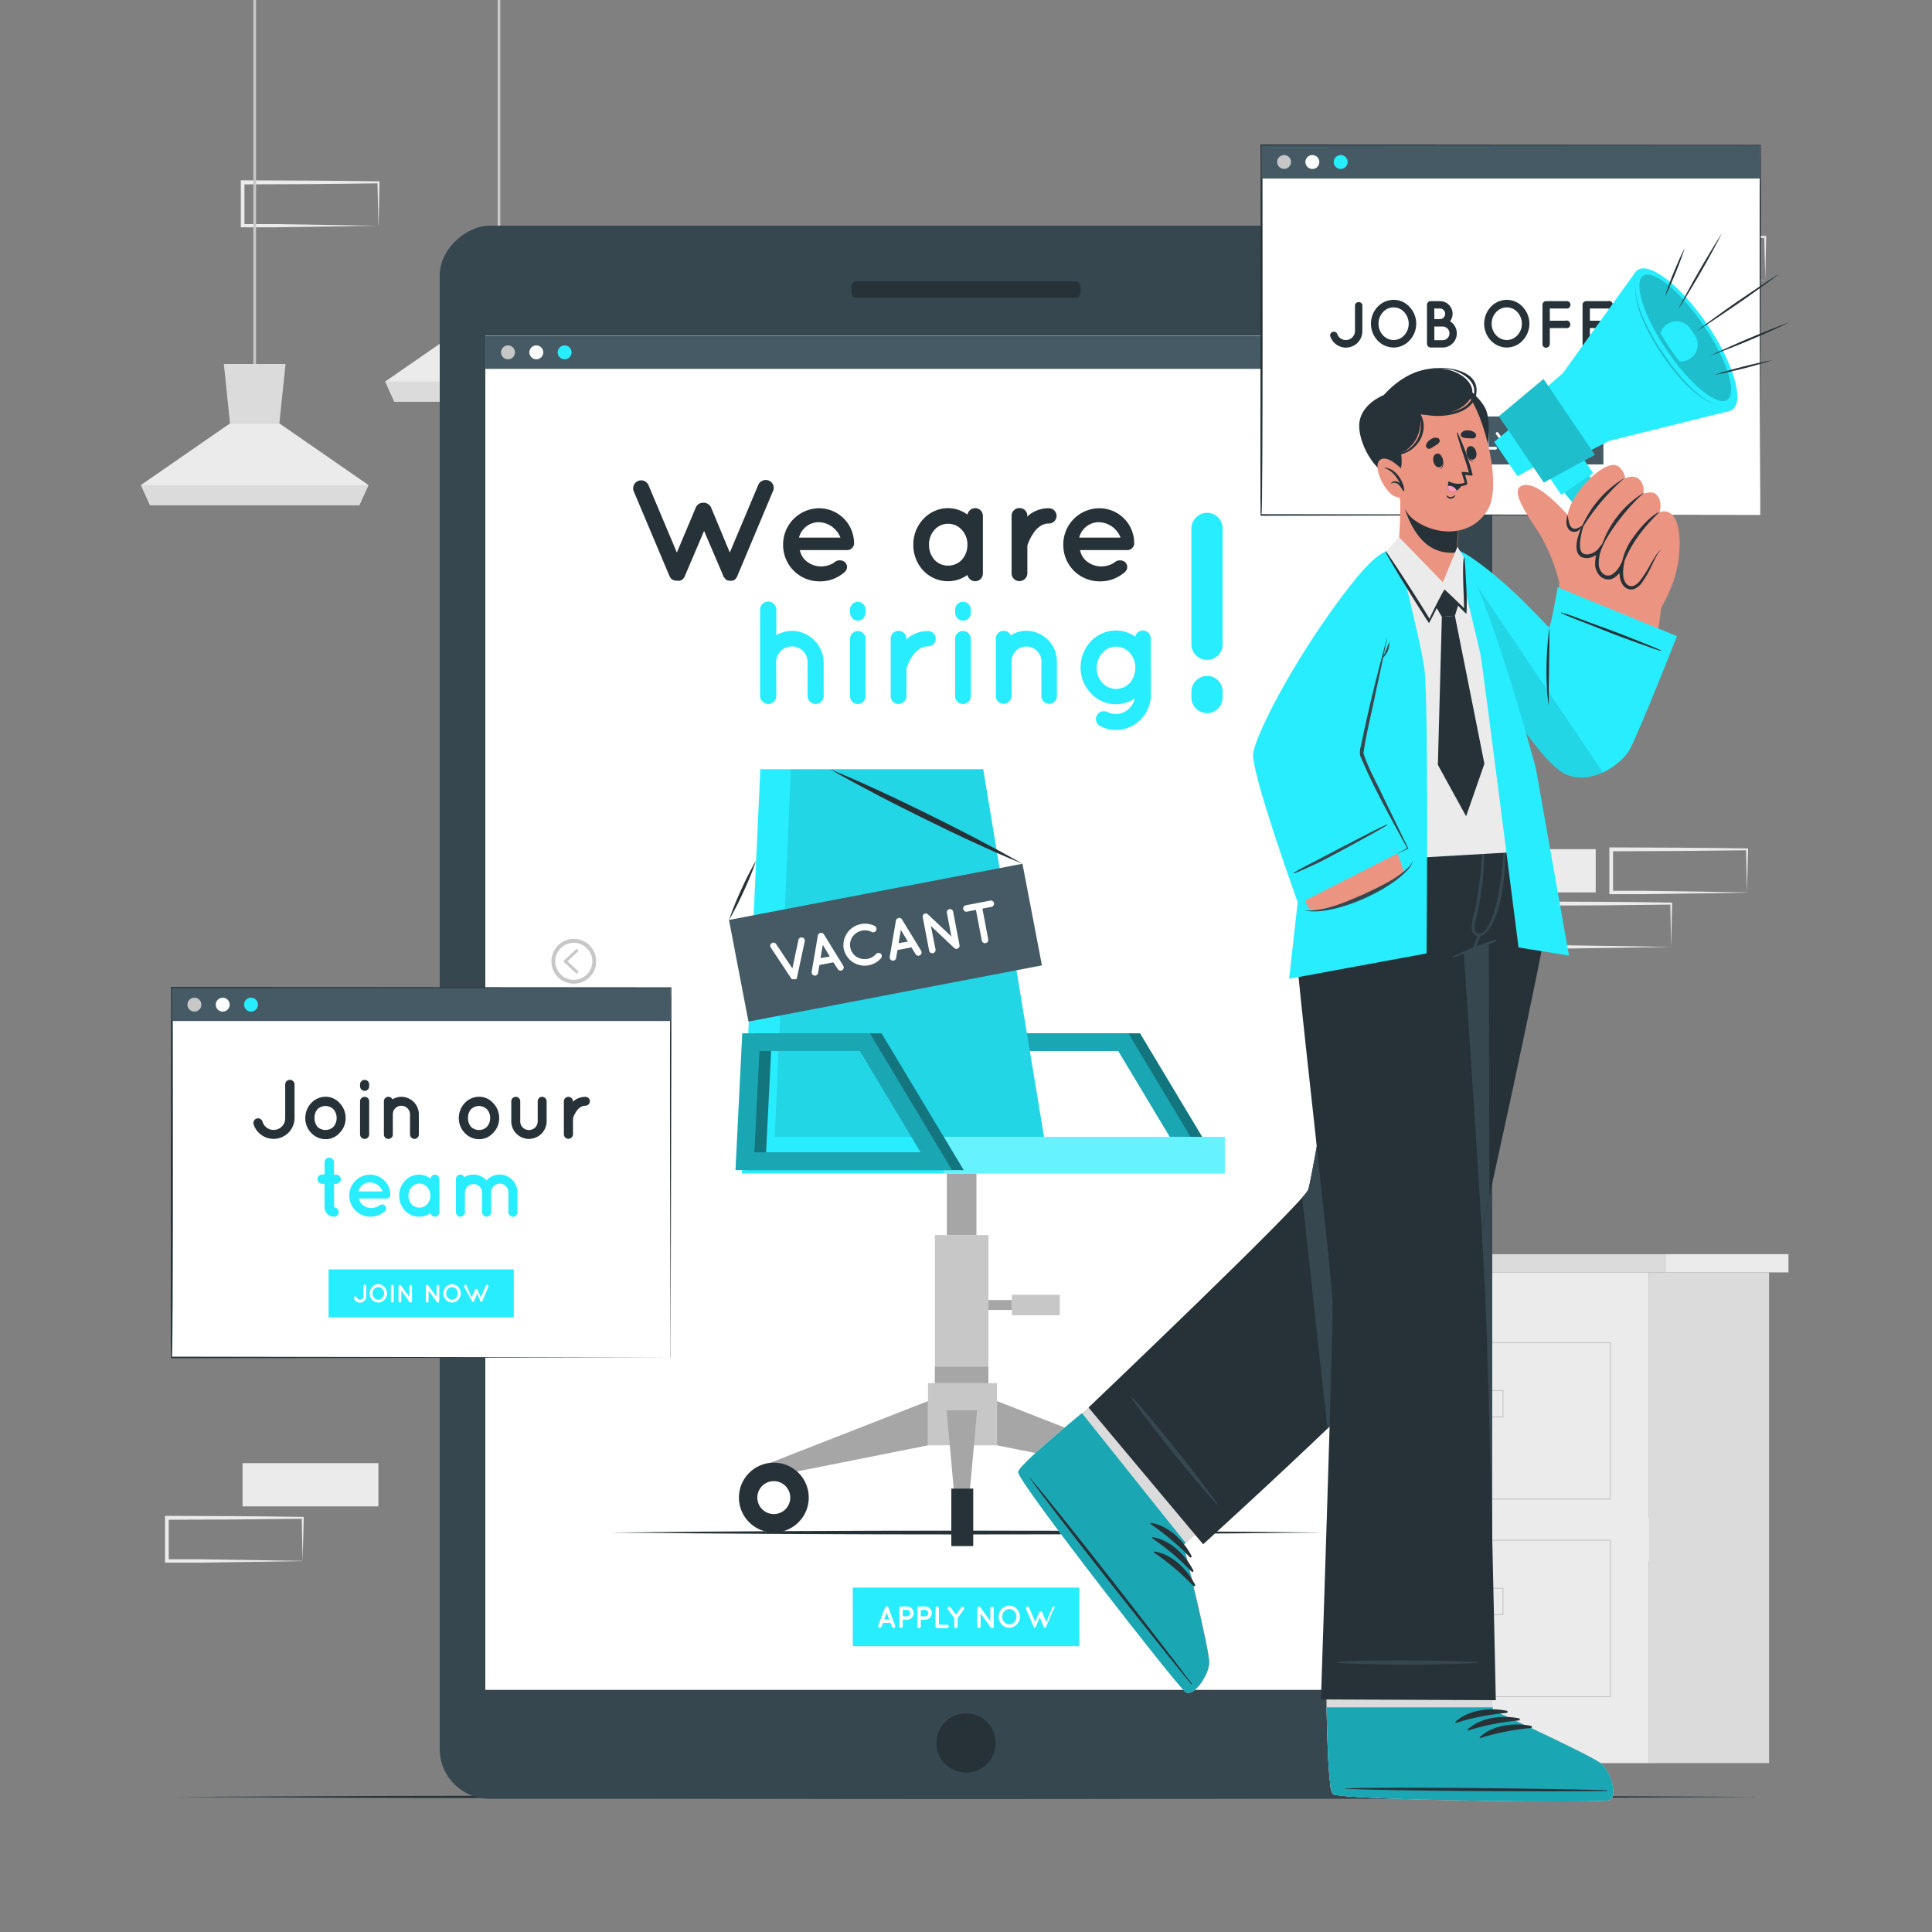 <svg xmlns="http://www.w3.org/2000/svg" viewBox="0 0 500 500"><rect x="0" y="0" width="500" height="500" fill="#808080" stroke="none"/><g id="freepik--background-complete--inject-5"><rect x="62.77" y="378.66" width="35.16" height="11.19" style="fill:#ebebeb"></rect><rect x="176.31" y="105.24" width="35.16" height="11.19" style="fill:#ebebeb"></rect><path d="M78.32,404c-5.86.1-20.63.35-26.29.41l-8.87,0h-.45V404l0-11.19v-.5h.5l17.58.07c4.37,0,13.2.13,17.58.19h.24v.24L78.32,404Zm0,0-.24-11.19.24.24c-4.39.06-13.2.15-17.58.19l-17.58.07.5-.5,0,11.19-.46-.46,8.71,0c5.57.07,20.68.32,26.45.42Z" style="fill:#ebebeb"></path><path d="M452.11,231c-5.85.1-20.62.35-26.29.41l-8.86,0h-.46V231l0-11.19v-.5H417l17.57.07c4.38,0,13.21.13,17.58.19h.25v.24L452.11,231Zm0,0-.23-11.19.23.24c-4.38.06-13.19.15-17.58.19l-17.57.07.5-.5,0,11.19-.45-.46,8.71,0c5.57.06,20.68.31,26.44.41Z" style="fill:#ebebeb"></path><path d="M432.5,245.06c-5.86.1-20.63.35-26.29.41l-8.87,0h-.45v-.46l-.05-11.19v-.5h.5l17.58.07c4.38,0,13.2.13,17.58.19h.24v.24l-.24,11.19Zm0,0-.24-11.19.24.24c-4.38.06-13.19.15-17.58.19l-17.58.07.5-.5,0,11.19-.46-.46,8.71.05c5.58.06,20.69.31,26.45.41Z" style="fill:#ebebeb"></path><rect x="377.81" y="219.76" width="35.16" height="11.19" style="fill:#ebebeb"></rect><rect x="421.68" y="392.77" width="35.16" height="11.19" style="fill:#ebebeb"></rect><rect x="402.07" y="47.22" width="35.16" height="11.19" style="fill:#ebebeb"></rect><path d="M456.84,72.52c-5.86.1-20.63.35-26.29.41l-8.87,0h-.45v-.45l-.05-11.19v-.5h.5l17.58.07c4.38,0,13.2.13,17.58.19h.24v.24l-.24,11.19Zm0,0-.24-11.19.24.23c-4.39.07-13.19.16-17.58.2l-17.58.07.5-.5,0,11.19-.46-.46,8.71,0c5.58.07,20.69.32,26.45.42Z" style="fill:#ebebeb"></path><path d="M97.93,58.41c-5.86.1-20.63.35-26.29.41l-8.87,0h-.45v-.46l0-11.19v-.5h.5l17.58.07c4.38,0,13.2.13,17.58.19h.24v.24l-.24,11.19Zm0,0-.24-11.19.24.23c-4.39.07-13.2.16-17.58.2l-17.58.07.5-.5,0,11.19L62.77,58l8.71,0c5.57.07,20.68.32,26.45.42Z" style="fill:#ebebeb"></path><path d="M300.67,429.7c-5.86.1-20.63.35-26.29.41l-8.87,0h-.45v-.46l0-11.19V418h.5l17.58.07c4.38,0,13.2.13,17.58.19h.24v.24l-.23,11.19Zm0,0-.24-11.19.24.24c-4.39.06-13.2.15-17.58.19l-17.58.07.5-.5,0,11.19-.46-.46,8.71,0c5.57.07,20.68.32,26.45.42Z" style="fill:#ebebeb"></path><rect x="334.97" y="329.29" width="91.77" height="127" style="fill:#ebebeb"></rect><rect x="330.53" y="324.58" width="100.66" height="4.71" style="fill:#dbdbdb"></rect><rect x="431.19" y="324.58" width="31.66" height="4.71" style="fill:#ebebeb"></rect><rect x="426.74" y="329.29" width="31.09" height="127" style="fill:#dbdbdb"></rect><path d="M416.87,388.08h-72V347.36h72Zm-71.78-.25h71.53V347.61H345.09Z" style="fill:#c7c7c7"></path><rect x="370.81" y="359.26" width="14.02" height="8.06" style="fill:#c7c7c7"></rect><path d="M389.09,366.84H374.83v-7.09h14.26Zm-14-.25h13.76V360H375.08Z" style="fill:#c7c7c7"></path><path d="M416.87,439.21h-72V398.49h72ZM345.09,439h71.53V398.74H345.09Z" style="fill:#c7c7c7"></path><rect x="370.81" y="410.39" width="14.02" height="8.06" style="fill:#c7c7c7"></rect><path d="M389.09,418H374.83v-7.09h14.26Zm-14-.25h13.76v-6.59H375.08Z" style="fill:#c7c7c7"></path><rect x="65.56" y="-0.6" width="0.71" height="97.75" style="fill:#c7c7c7"></rect><polygon points="95.36 125.53 92.99 130.74 38.83 130.74 36.47 125.53 59.53 109.57 72.3 109.57 95.36 125.53" style="fill:#ebebeb"></polygon><polygon points="73.9 94.2 72.3 109.57 59.53 109.57 57.93 94.2 73.9 94.2" style="fill:#dbdbdb"></polygon><polygon points="95.36 125.53 92.99 130.74 38.83 130.74 36.47 125.53 95.36 125.53" style="fill:#dbdbdb"></polygon><rect x="128.78" y="-0.6" width="0.71" height="70.96" style="fill:#c7c7c7"></rect><polygon points="158.58 98.74 156.21 103.94 102.06 103.94 99.69 98.74 122.75 82.78 135.53 82.78 158.58 98.74" style="fill:#ebebeb"></polygon><polygon points="137.13 67.4 135.53 82.78 122.75 82.78 121.15 67.4 137.13 67.4" style="fill:#dbdbdb"></polygon><polygon points="158.58 98.74 156.21 103.94 102.05 103.94 99.69 98.74 158.58 98.74" style="fill:#dbdbdb"></polygon></g><g id="freepik--Floor--inject-5"><polygon points="44.45 465.04 95.84 464.8 147.23 464.71 250 464.54 352.77 464.71 404.16 464.8 455.55 465.04 404.16 465.29 352.77 465.37 250 465.54 147.23 465.37 95.84 465.28 44.45 465.04" style="fill:#263238"></polygon></g><g id="freepik--Device--inject-5"><rect x="46.43" y="125.78" width="407.13" height="272.39" rx="12.89" transform="translate(511.97 11.97) rotate(90)" style="fill:#37474f"></rect><rect x="125.61" y="86.9" width="249.09" height="350.39" style="fill:#fff"></rect><rect x="247.88" y="45.31" width="4.23" height="59.28" rx="1.25" transform="translate(324.94 -175.05) rotate(90)" style="fill:#263238"></rect><circle cx="250" cy="451.06" r="7.67" transform="translate(-248.02 584.97) rotate(-76.05)" style="fill:#263238"></circle><rect x="125.61" y="86.9" width="249.09" height="350.39" style="fill:#fff"></rect><rect x="125.61" y="86.9" width="249.09" height="8.56" style="fill:#455a64"></rect><path d="M133.27,91.18a1.8,1.8,0,1,1-1.79-1.79A1.8,1.8,0,0,1,133.27,91.18Z" style="fill:#c7c7c7"></path><path d="M140.6,91.18a1.8,1.8,0,1,1-1.8-1.79A1.81,1.81,0,0,1,140.6,91.18Z" style="fill:#fff"></path><path d="M147.93,91.18a1.8,1.8,0,1,1-1.8-1.79A1.81,1.81,0,0,1,147.93,91.18Z" style="fill:#27EDFF"></path><polygon points="149.23 252.03 145.76 248.78 149.23 245.54 149.74 246.09 146.86 248.78 149.74 251.48 149.23 252.03" style="fill:#c7c7c7"></polygon><path d="M148.51,254.57a5.79,5.79,0,1,1,5.78-5.79A5.79,5.79,0,0,1,148.51,254.57Zm0-10.57a4.79,4.79,0,1,0,4.78,4.78A4.79,4.79,0,0,0,148.51,244Z" style="fill:#c7c7c7"></path><polygon points="350.77 252.03 350.26 251.48 353.14 248.78 350.26 246.09 350.77 245.54 354.24 248.78 350.77 252.03" style="fill:#c7c7c7"></polygon><path d="M351.49,254.57a5.79,5.79,0,1,1,5.78-5.79A5.79,5.79,0,0,1,351.49,254.57Zm0-10.57a4.79,4.79,0,1,0,4.78,4.78A4.79,4.79,0,0,0,351.49,244Z" style="fill:#c7c7c7"></path><path d="M316.29,302.82h-56l1.75-35.39h33Zm-51.15-4.59h43.05L292.46,272h-26Z" style="fill:#27EDFF"></path><path d="M316.29,302.82h-56l1.75-35.39h33Zm-51.15-4.59h43.05L292.46,272h-26Z" style="opacity:0.5"></path><path d="M313.24,302.82h-56L259,267.43h33Zm-51.16-4.59h43.06L289.4,272h-26Z" style="fill:#27EDFF"></path><path d="M313.24,302.82h-56L259,267.43h33Zm-51.16-4.59h43.06L289.4,272h-26Z" style="opacity:0.3"></path><rect x="245.05" y="303.71" width="7.66" height="15.93" transform="translate(497.75 623.34) rotate(180)" style="fill:#a6a6a6"></rect><rect x="241.95" y="319.63" width="13.85" height="38.31" transform="translate(497.75 677.58) rotate(180)" style="fill:#c7c7c7"></rect><rect x="255.8" y="336.45" width="6.09" height="2.57" transform="translate(517.69 675.47) rotate(180)" style="fill:#a6a6a6"></rect><rect x="261.89" y="335.09" width="12.38" height="5.28" transform="translate(536.16 675.47) rotate(180)" style="fill:#c7c7c7"></rect><rect x="240.17" y="357.94" width="17.85" height="16.1" transform="translate(498.18 731.99) rotate(180)" style="fill:#c7c7c7"></rect><polygon points="247.07 388.06 250.79 388.06 252.87 364.99 244.98 364.99 247.07 388.06" style="fill:#a6a6a6"></polygon><polygon points="297.73 381.97 301.04 379.43 258.02 362.6 258.02 374.05 297.73 381.97" style="fill:#a6a6a6"></polygon><polygon points="200.46 381.97 197.15 379.43 240.16 362.6 240.16 374.05 200.46 381.97" style="fill:#a6a6a6"></polygon><rect x="241.95" y="353.72" width="13.85" height="4.22" transform="translate(497.75 711.66) rotate(180)" style="fill:#a6a6a6"></rect><circle cx="297.87" cy="387.57" r="9.04" style="fill:#263238"></circle><path d="M293.62,387.57a4.26,4.26,0,1,0,4.25-4.25A4.25,4.25,0,0,0,293.62,387.57Z" style="fill:#fff"></path><circle cx="200.27" cy="387.57" r="9.04" style="fill:#263238"></circle><path d="M196,387.57a4.26,4.26,0,1,0,4.26-4.25A4.25,4.25,0,0,0,196,387.57Z" style="fill:#fff"></path><rect x="246.2" y="385.24" width="5.67" height="14.88" transform="translate(498.07 785.37) rotate(180)" style="fill:#263238"></rect><polygon points="192 303.71 316.97 303.71 316.97 294.21 270.19 294.21 254.46 199.07 196.77 199.07 192 303.71" style="fill:#27EDFF"></polygon><polygon points="270.19 294.21 200.52 294.21 204.68 199.07 254.46 199.07 270.19 294.21" style="opacity:0.1"></polygon><rect x="244.17" y="294.21" width="72.8" height="9.5" style="fill:#fff;opacity:0.3"></rect><path d="M249.41,302.82h-56l1.75-35.39h33Zm-51.15-4.59h43.05L225.57,272h-26Z" style="fill:#27EDFF"></path><path d="M249.41,302.82h-56l1.75-35.39h33Zm-51.15-4.59h43.05L225.57,272h-26Z" style="opacity:0.5"></path><path d="M246.35,302.82h-56l1.75-35.39h33Zm-51.15-4.59h43.05L222.52,272h-26Z" style="fill:#27EDFF"></path><path d="M246.35,302.82h-56l1.75-35.39h33Zm-51.15-4.59h43.05L222.52,272h-26Z" style="opacity:0.3"></path><rect x="190.49" y="230.57" width="77.33" height="26.78" transform="translate(-41.79 47.45) rotate(-10.84)" style="fill:#455a64"></rect><path d="M205.08,253.46l-.12-.05s0,0,0,0a.36.36,0,0,1-.09-.08s0,0,0,0a.32.32,0,0,0-.1-.1l-5.29-8a.8.8,0,0,1,.24-1.14.82.82,0,0,1,1.14.23l4.21,6.31,1.57-7.42a.84.84,0,0,1,1.64.34l-2,9.36a.38.38,0,0,1,0,.13s0,0,0,0-.05.07-.06.1,0,0,0,.05a.71.71,0,0,1-.07.09l0,0s-.06.08-.1.1,0,0,0,0l-.11.05h0l-.15,0a.37.37,0,0,1-.15,0h-.19l-.15-.06Z" style="fill:#fff"></path><path d="M215.67,249.05l-3.6.69-.36,2.07a.86.86,0,0,1-.67.67,1,1,0,0,1-.29,0,.86.86,0,0,1-.69-1l1.6-9.36a.85.85,0,0,1,.69-.67.82.82,0,0,1,.88.37l5,8.1a.86.86,0,0,1-.28,1.17,1,1,0,0,1-.27.09.81.81,0,0,1-.86-.37Zm-.92-1.51-1.81-3-.59,3.42Z" style="fill:#fff"></path><path d="M218.35,245.54a5.55,5.55,0,0,1,4.43-6.38,5.61,5.61,0,0,1,3.64.5.87.87,0,0,1-.78,1.55,3.72,3.72,0,0,0-2.54-.36,4,4,0,0,0-2.47,1.58,3.7,3.7,0,0,0,1,5.16,4,4,0,0,0,2.88.56,3.79,3.79,0,0,0,2.23-1.28.93.93,0,0,1,1.22-.06A.9.9,0,0,1,228,248a5.65,5.65,0,0,1-3.21,1.82A5.53,5.53,0,0,1,218.35,245.54Z" style="fill:#fff"></path><path d="M235.88,245.18l-3.61.69-.36,2.07a.84.84,0,0,1-.67.67.94.94,0,0,1-.29,0,.86.86,0,0,1-.69-1l1.6-9.36a.85.85,0,0,1,.69-.67.84.84,0,0,1,.89.37l4.95,8.11a.86.86,0,0,1-.29,1.16,1,1,0,0,1-.27.1A.81.81,0,0,1,237,247Zm-.92-1.51-1.82-3-.59,3.42Z" style="fill:#fff"></path><path d="M242.11,245.68a.84.84,0,0,1-.65,1,.82.82,0,0,1-1-.66l-1.65-8.62h0a.81.81,0,0,1,.19-.75.83.83,0,0,1,1.16,0l6.06,5.71-1.17-6.11a.82.82,0,0,1,1.62-.31l1.65,8.62a.83.83,0,0,1-.66,1,.82.82,0,0,1-.66-.18.36.36,0,0,1-.09-.08l-6-5.67Z" style="fill:#fff"></path><path d="M256.59,234.7l-2.35.45,1.51,7.92a.82.82,0,0,1-.66,1,.83.83,0,0,1-1-.66l-1.52-7.92-2.34.45a.84.84,0,0,1-.31-1.65l6.33-1.21a.83.83,0,0,1,1,.66A.85.85,0,0,1,256.59,234.7Z" style="fill:#fff"></path><path d="M264.62,223.54q-6.44-2.65-12.73-5.58c-4.21-1.93-8.38-3.94-12.54-6s-8.29-4.12-12.39-6.27-8.18-4.35-12.21-6.65q6.44,2.66,12.73,5.58c4.21,1.93,8.38,3.94,12.54,6s8.29,4.12,12.39,6.27S260.59,221.24,264.62,223.54Z" style="fill:#263238"></path><path d="M195.69,222.71c-.91,2.7-2,5.3-3.18,7.87a84,84,0,0,1-3.84,7.5,82.69,82.69,0,0,1,3.17-7.86C193,227.66,194.26,225.13,195.69,222.71Z" style="fill:#263238"></path><path d="M157.85,396.62c59-.66,125.27-.66,184.3,0-59,.65-125.27.65-184.3,0Z" style="fill:#263238"></path><path d="M200.06,127.06l-9.26,22.06a1.25,1.25,0,0,1-.19.34l0,0a.93.93,0,0,1-.19.22c0,.08,0,.08,0,.12a.86.86,0,0,0-.26.19h0a1.17,1.17,0,0,1-.34.22h0a0,0,0,0,0,0,0,1.12,1.12,0,0,0-.3.08h-.08a1.38,1.38,0,0,1-.37,0,1.27,1.27,0,0,1-.34,0h-.12a.92.92,0,0,0-.26-.08s0,0-.08,0a.87.87,0,0,1-.34-.22h0a2,2,0,0,0-.26-.19.31.31,0,0,1-.08-.12c0-.07-.11-.15-.15-.22s-.07,0-.07,0a.81.81,0,0,1-.15-.34l-5-11.73-5,11.73a2.16,2.16,0,0,1-.15.34s0,0,0,0l-.23.22c0,.08,0,.08,0,.12a.77.77,0,0,0-.23.19h-.07c-.12.07-.23.18-.3.22h0a0,0,0,0,0,0,0,.54.54,0,0,0-.3.08h-.12a1.27,1.27,0,0,1-.34,0,1.67,1.67,0,0,1-.38,0h-.11a.92.92,0,0,0-.26-.08s0,0-.08,0A1.33,1.33,0,0,1,174,150h0c-.11-.08-.15-.16-.26-.19a.31.31,0,0,1-.08-.12c-.07-.07-.11-.15-.19-.22v0c-.07-.08-.11-.23-.19-.34l-9.3-22.06a2.07,2.07,0,0,1,3.82-1.58L175.17,143l4.88-11.61a2.08,2.08,0,0,1,2-1.29,2.16,2.16,0,0,1,2,1.29L188.87,143l7.37-17.51a2.11,2.11,0,0,1,2.76-1.1A2,2,0,0,1,200.06,127.06Z" style="fill:#263238"></path><path d="M202.67,141a9.37,9.37,0,0,1,9.23-9.46,9.06,9.06,0,0,1,9.12,8.78v.19a1,1,0,0,1,0,.34,1.83,1.83,0,0,1-2,1.51H207a5,5,0,0,0,1.29,2.5,5.92,5.92,0,0,0,3.63,1.7,6.18,6.18,0,0,0,3.93-.95,2.14,2.14,0,0,1,2.84-.11,1.73,1.73,0,0,1,0,2.46,9.55,9.55,0,0,1-6.77,2.49A9.38,9.38,0,0,1,202.67,141Zm4.12-1.86H217.5a6.2,6.2,0,0,0-5.6-4A5.3,5.3,0,0,0,206.79,139.09Z" style="fill:#263238"></path><path d="M254.37,141v7.42a2,2,0,0,1-2,2,2.07,2.07,0,0,1-2-1.62,8.6,8.6,0,0,1-5,1.62,8.8,8.8,0,0,1-6.43-2.76,9.66,9.66,0,0,1-2.57-6.66,9.51,9.51,0,0,1,2.57-6.65,8.72,8.72,0,0,1,6.43-2.84,8.63,8.63,0,0,1,5,1.66,2.07,2.07,0,0,1,2-1.66,2,2,0,0,1,2,2Zm-4,0a5.54,5.54,0,0,0-1.47-3.89,4.68,4.68,0,0,0-3.52-1.55,4.57,4.57,0,0,0-3.52,1.55,5.56,5.56,0,0,0-1.43,3.89,5.69,5.69,0,0,0,1.43,3.9,4.76,4.76,0,0,0,3.52,1.48,4.87,4.87,0,0,0,3.52-1.48A5.67,5.67,0,0,0,250.36,141Z" style="fill:#263238"></path><path d="M273.44,133.49a2,2,0,0,1-2,2,3.62,3.62,0,0,0-2.27.72,5.78,5.78,0,0,0-1.74,1.81,11.55,11.55,0,0,0-1.55,3.18v7.19a2.06,2.06,0,0,1-2.08,2,2,2,0,0,1-2-2V133.49a2,2,0,0,1,2-2,2,2,0,0,1,2.08,2v.27a4.76,4.76,0,0,1,.8-.76,8.25,8.25,0,0,1,4.76-1.47A2,2,0,0,1,273.44,133.49Z" style="fill:#263238"></path><path d="M275.18,141a9.35,9.35,0,0,1,9.23-9.46,9,9,0,0,1,9.11,8.78v.19a1,1,0,0,1,0,.34,1.82,1.82,0,0,1-2,1.51h-12a5,5,0,0,0,1.28,2.5,6,6,0,0,0,3.64,1.7,6.2,6.2,0,0,0,3.93-.95,2.14,2.14,0,0,1,2.84-.11,1.73,1.73,0,0,1,0,2.46,9.58,9.58,0,0,1-6.77,2.49A9.37,9.37,0,0,1,275.18,141Zm4.12-1.86H290a6.19,6.19,0,0,0-5.59-4A5.29,5.29,0,0,0,279.3,139.09Z" style="fill:#263238"></path><path d="M200.9,180.11a2.09,2.09,0,0,1-2.12,2.08,2.15,2.15,0,0,1-2-1.55,2.26,2.26,0,0,1-.07-.53V157.79a2.1,2.1,0,0,1,4.2,0v6.58a8.65,8.65,0,0,1,4-1.1,8.28,8.28,0,0,1,8.25,8.29v8.55a2.08,2.08,0,1,1-4.16,0v-8.55a4.07,4.07,0,1,0-8.13,0Z" style="fill:#27EDFF"></path><path d="M224,158.54a2,2,0,0,1-2,2.08,2.06,2.06,0,0,1-2-2.08v-.79a2,2,0,0,1,2-2,2,2,0,0,1,2,2Zm0,6.85v14.75a2,2,0,0,1-2,2.05,2,2,0,0,1-2-2.05V165.39a2,2,0,0,1,2-2.08A2,2,0,0,1,224,165.39Z" style="fill:#27EDFF"></path><path d="M242.16,165.28a2,2,0,0,1-2,2,3.62,3.62,0,0,0-2.27.72,5.61,5.61,0,0,0-1.74,1.82,11.64,11.64,0,0,0-1.56,3.17v7.19a2.06,2.06,0,0,1-2.08,2,2,2,0,0,1-2-2v-14.9a2,2,0,0,1,2-2,2,2,0,0,1,2.08,2v.26a5.12,5.12,0,0,1,.8-.75,8.22,8.22,0,0,1,4.77-1.48A2,2,0,0,1,242.16,165.28Z" style="fill:#27EDFF"></path><path d="M251.24,158.54a2,2,0,0,1-2.05,2.08,2.06,2.06,0,0,1-2-2.08v-.79a2,2,0,0,1,2-2,2,2,0,0,1,2.05,2Zm0,6.85v14.75a2,2,0,0,1-2.05,2.05,2,2,0,0,1-2-2.05V165.39a2,2,0,0,1,2-2.08A2,2,0,0,1,251.24,165.39Z" style="fill:#27EDFF"></path><path d="M273.52,171.14v9a2,2,0,0,1-2,2,2,2,0,0,1-2-2v-9a3.88,3.88,0,0,0-3.93-3.82,3.77,3.77,0,0,0-3.78,3.82v9a.72.72,0,0,1-.08.38,2.07,2.07,0,0,1-2,1.63,2,2,0,0,1-2-2v-14.9a2,2,0,0,1,2-2,2,2,0,0,1,1.85,1.18,7.52,7.52,0,0,1,4-1.18A7.93,7.93,0,0,1,273.52,171.14Z" style="fill:#27EDFF"></path><path d="M297.84,172.84v7a9.11,9.11,0,0,1-9.08,9.08,8.71,8.71,0,0,1-4-1,2,2,0,0,1-.91-2.72,2.05,2.05,0,0,1,2.72-.95,4.54,4.54,0,0,0,2.16.53,5.06,5.06,0,0,0,4.95-4.05,8.7,8.7,0,0,1-11.38-1.36,9.44,9.44,0,0,1-2.65-6.65,9.92,9.92,0,0,1,2.65-6.74,8.94,8.94,0,0,1,6.43-2.8,8.66,8.66,0,0,1,5.07,1.59,2,2,0,0,1,2-1.59,2,2,0,0,1,2,2v7.56Zm-4,0a5.86,5.86,0,0,0-1.44-3.86,4.72,4.72,0,0,0-3.59-1.63,4.52,4.52,0,0,0-3.48,1.63,5.53,5.53,0,0,0-1.52,3.86,5.45,5.45,0,0,0,1.52,3.89,4.58,4.58,0,0,0,3.48,1.55,4.78,4.78,0,0,0,3.59-1.55A5.76,5.76,0,0,0,293.79,172.81Z" style="fill:#27EDFF"></path><path d="M308.33,166.7V136.79a4.11,4.11,0,0,1,4.07-4.08,4,4,0,0,1,4,4.08V166.7a4,4,0,0,1-4,4.08A4.06,4.06,0,0,1,308.33,166.7Zm4.07,17.85a4.06,4.06,0,0,1-4.07-4.07V179a4.11,4.11,0,0,1,4.07-4.08,4,4,0,0,1,4,4.08v1.48A4,4,0,0,1,312.4,184.55Z" style="fill:#27EDFF"></path><rect x="220.7" y="410.86" width="58.6" height="15.18" style="fill:#27EDFF"></rect><path d="M253.79,420.9a.46.46,0,0,1-.44.45.45.45,0,0,1-.44-.45v-4.68h0a.43.43,0,0,1,.17-.37.44.44,0,0,1,.62.1l2.6,3.6v-3.32a.44.44,0,0,1,.44-.44.45.45,0,0,1,.44.44v4.68a.43.43,0,0,1-.77.29l-.05-.05-2.57-3.58Z" style="fill:#fff"></path><path d="M263.16,416.4a3,3,0,0,1,.81,2,2.93,2.93,0,0,1-.81,2,2.64,2.64,0,0,1-1.93.87,2.7,2.7,0,0,1-2-.87,2.92,2.92,0,0,1-.8-2,3,3,0,0,1,.8-2,2.69,2.69,0,0,1,2-.86A2.63,2.63,0,0,1,263.16,416.4Zm-.11,2a2.11,2.11,0,0,0-.54-1.41,1.77,1.77,0,0,0-1.28-.57,1.75,1.75,0,0,0-1.3.57,2.07,2.07,0,0,0-.55,1.41,2,2,0,0,0,.55,1.41,1.76,1.76,0,0,0,1.3.58,1.78,1.78,0,0,0,1.28-.58A2.07,2.07,0,0,0,263.05,418.44Z" style="fill:#fff"></path><path d="M272.71,416.37l-2,4.7s0,.06,0,.07h0a.07.07,0,0,1,0,.05s0,0,0,0a.09.09,0,0,0-.05,0h0s0,0-.07,0h0l-.06,0h-.2l-.05,0h0a.12.12,0,0,1-.07,0h0s0,0-.06,0v0a.09.09,0,0,1,0-.05h0s0,0,0-.07l-1.06-2.5-1.05,2.5a.21.21,0,0,1,0,.07h0l0,.05s0,0,0,0,0,0,0,0h0s0,0-.06,0h0l-.06,0h-.2l-.06,0h0s-.06,0-.08,0h0s0,0-.05,0l0,0,0-.05h0s0,0,0-.07l-2-4.7a.44.44,0,0,1,.24-.57.43.43,0,0,1,.57.23l1.58,3.74,1-2.48a.43.43,0,0,1,.42-.27.45.45,0,0,1,.42.27l1,2.48,1.57-3.74a.45.45,0,0,1,.59-.23A.44.44,0,0,1,272.71,416.37Z" style="fill:#fff"></path><path d="M230.45,420h-1.94l-.39,1a.47.47,0,0,1-.42.28l-.15,0a.46.46,0,0,1-.27-.58l1.77-4.72a.44.44,0,0,1,.43-.28.43.43,0,0,1,.42.28l1.77,4.72a.46.46,0,0,1-.26.58l-.15,0a.43.43,0,0,1-.41-.28Zm-.32-.88-.65-1.73-.65,1.73Z" style="fill:#fff"></path><path d="M234.64,419.18h-1v1.74a.45.45,0,0,1-.89,0v-4.73a.44.44,0,0,1,.44-.44h1.43a1.72,1.72,0,1,1,0,3.43Zm-1-.89h1a.83.83,0,1,0,0-1.65h-1Z" style="fill:#fff"></path><path d="M239.31,419.18h-1v1.74a.44.44,0,0,1-.44.44.45.45,0,0,1-.45-.44v-4.73a.45.45,0,0,1,.45-.44h1.43a1.72,1.72,0,1,1,0,3.43Zm-1-.89h1a.83.83,0,1,0,0-1.65h-1Z" style="fill:#fff"></path><path d="M242.1,420.92v-4.73a.44.44,0,0,1,.44-.44.45.45,0,0,1,.45.44v4.28h2.17a.45.45,0,0,1,0,.89h-2.62A.44.44,0,0,1,242.1,420.92Z" style="fill:#fff"></path><path d="M249.47,416.5l-1.64,2.26v2.16a.43.43,0,0,1-.44.44.44.44,0,0,1-.44-.44v-2.16l-1.63-2.26a.41.41,0,0,1,.09-.6.42.42,0,0,1,.61.09l1.37,1.88,1.37-1.88a.43.43,0,0,1,.61-.09A.43.43,0,0,1,249.47,416.5Z" style="fill:#fff"></path></g><g id="freepik--window-2--inject-5"><rect x="326.46" y="37.64" width="129.09" height="95.63" style="fill:#fff"></rect><path d="M455.55,133.27l-129.29.2c-.17,0,.07-95.74-.05-95.83v-.25h.25c.09,0,129.14.13,129.24.1s-.24,95.66-.15,95.78Zm0,0c0,.06-.35-96.29,0-95.48l-129.09.1.25-.25c0-.07.2,96.51-.25,95.43l129.09.2Z" style="fill:#263238"></path><rect x="326.46" y="37.64" width="129.09" height="8.56" style="fill:#455a64"></rect><path d="M334.11,41.92a1.79,1.79,0,1,1-1.79-1.79A1.79,1.79,0,0,1,334.11,41.92Z" style="fill:#c7c7c7"></path><path d="M341.44,41.92a1.8,1.8,0,1,1-1.79-1.79A1.79,1.79,0,0,1,341.44,41.92Z" style="fill:#fff"></path><path d="M348.77,41.92A1.8,1.8,0,1,1,347,40.13,1.79,1.79,0,0,1,348.77,41.92Z" style="fill:#27EDFF"></path><path d="M346.06,86.41a2.37,2.37,0,0,0,4.61-.72V78.88a1,1,0,0,1,1.91,0v6.81a4.26,4.26,0,0,1-8.32,1.3.95.95,0,0,1,1.8-.58Z" style="fill:#263238"></path><path d="M364.79,79.43a6.3,6.3,0,0,1,0,8.67,5.59,5.59,0,0,1-4.09,1.84,5.75,5.75,0,0,1-4.2-1.84,6.38,6.38,0,0,1,0-8.67,5.71,5.71,0,0,1,4.2-1.83A5.55,5.55,0,0,1,364.79,79.43Zm-.22,4.34a4.43,4.43,0,0,0-1.16-3,3.7,3.7,0,0,0-5.49,0,4.34,4.34,0,0,0-1.16,3,4.29,4.29,0,0,0,1.16,3,3.68,3.68,0,0,0,5.49,0A4.38,4.38,0,0,0,364.57,83.77Z" style="fill:#263238"></path><path d="M369.3,89V78.88a.94.94,0,0,1,.95-.94h2.43a3.26,3.26,0,0,1,2.6,5.21,3.67,3.67,0,0,1-1.93,6.79h-3s0,0,0,0,0,0-.05,0A1,1,0,0,1,369.3,89Zm1.91-6.41h1.47A1.37,1.37,0,0,0,374,81.2a1.35,1.35,0,0,0-1.35-1.36h-1.47Zm0,5.45h2.14a1.77,1.77,0,0,0,0-3.54h-2.14Z" style="fill:#263238"></path><path d="M394.08,79.43a6.3,6.3,0,0,1,0,8.67A5.59,5.59,0,0,1,390,89.94a5.75,5.75,0,0,1-4.2-1.84,6.38,6.38,0,0,1,0-8.67A5.71,5.71,0,0,1,390,77.6,5.55,5.55,0,0,1,394.08,79.43Zm-.22,4.34a4.39,4.39,0,0,0-1.17-3,3.7,3.7,0,0,0-2.7-1.22,3.74,3.74,0,0,0-2.78,1.22,4.35,4.35,0,0,0-1.17,3,4.3,4.3,0,0,0,1.17,3A3.75,3.75,0,0,0,390,88a3.71,3.71,0,0,0,2.7-1.23A4.34,4.34,0,0,0,393.86,83.77Z" style="fill:#263238"></path><path d="M399.19,89V78.88a.94.94,0,0,1,.94-.94h5.61a1,1,0,0,1,0,1.9h-4.65V83h4a1,1,0,1,1,0,1.9h-4V89a1,1,0,0,1-1,1A.94.94,0,0,1,399.19,89Z" style="fill:#263238"></path><path d="M409.56,89V78.88a.94.94,0,0,1,.94-.94h5.6a1,1,0,1,1,0,1.9h-4.64V83h4a1,1,0,1,1,0,1.9h-4V89a1,1,0,0,1-1,1A.94.94,0,0,1,409.56,89Z" style="fill:#263238"></path><path d="M419.93,89V78.88a.93.93,0,0,1,.94-.94h5.6a1,1,0,0,1,.95.94,1,1,0,0,1-.95,1h-4.64V83h4a1,1,0,0,1,0,1.9h-4V88h4.64a1,1,0,0,1,0,1.91h-5.55s0,0,0,0l0,0A.94.94,0,0,1,419.93,89Z" style="fill:#263238"></path><path d="M438.37,88.51a1,1,0,0,1-.6,1.2,1.44,1.44,0,0,1-.38.05h0a1.27,1.27,0,0,1-.67-.18,1.65,1.65,0,0,1-.54-.6,4.64,4.64,0,0,1-.36-2.06,1.48,1.48,0,0,0-.21-.74,1.5,1.5,0,0,0-.51-.49,3.57,3.57,0,0,0-1-.42h-2V89a1,1,0,0,1-1,1,.94.94,0,0,1-.94-1V78.88a.93.93,0,0,1,.94-.94h3.07a3.67,3.67,0,0,1,3.67,3.68,3.62,3.62,0,0,1-1.34,2.82,2.41,2.41,0,0,1,.6.63,3.2,3.2,0,0,1,.57,1.85,3.86,3.86,0,0,0,.07,1A1,1,0,0,1,438.37,88.51ZM436,81.62a1.77,1.77,0,0,0-1.77-1.78h-2.11v3.53h2.11A1.76,1.76,0,0,0,436,81.62Z" style="fill:#263238"></path><rect x="367.04" y="107.78" width="47.92" height="12.41" style="fill:#455a64"></rect><path d="M394.1,116a.36.36,0,0,1-.36.36.36.36,0,0,1-.36-.36v-3.83h0a.36.36,0,0,1,.14-.3.38.38,0,0,1,.51.08l2.12,2.95v-2.72a.36.36,0,1,1,.72,0V116a.36.36,0,0,1-.36.36.37.37,0,0,1-.27-.13s0,0,0,0l-2.11-2.92Z" style="fill:#fff"></path><path d="M401.76,112.31a2.42,2.42,0,0,1,0,3.34,2.15,2.15,0,0,1-1.57.7,2.21,2.21,0,0,1-1.62-.7,2.47,2.47,0,0,1,0-3.34,2.21,2.21,0,0,1,1.62-.7A2.15,2.15,0,0,1,401.76,112.31Zm-.08,1.67a1.7,1.7,0,0,0-.45-1.15,1.42,1.42,0,0,0-1-.47,1.44,1.44,0,0,0-1.07.47,1.69,1.69,0,0,0,0,2.3,1.42,1.42,0,0,0,2.11,0A1.7,1.7,0,0,0,401.68,114Z" style="fill:#fff"></path><path d="M409.57,112.29,408,116.13s0,.05,0,.06h0l0,0v0a.1.1,0,0,0-.05,0h0s0,0-.06,0h0l-.05,0h-.16l-.05,0h0a.15.15,0,0,1-.06,0h0l-.05,0s0,0,0,0l0,0a0,0,0,0,1,0,0s0,0,0-.06l-.86-2-.87,2s0,.05,0,.06a0,0,0,0,0,0,0l0,0s0,0,0,0l0,0h0l-.05,0h0l-.05,0h-.16l0,0h0l-.06,0h0s0,0,0,0l0,0,0,0h0l0-.06-1.62-3.84a.35.35,0,0,1,.19-.47.36.36,0,0,1,.47.19l1.29,3,.85-2a.37.37,0,0,1,.35-.23.38.38,0,0,1,.34.23l.85,2,1.28-3a.38.38,0,0,1,.49-.19A.36.36,0,0,1,409.57,112.29Z" style="fill:#fff"></path><path d="M375,115.28h-1.59l-.32.85a.36.36,0,0,1-.34.23.27.27,0,0,1-.13,0,.36.36,0,0,1-.21-.47l1.44-3.86a.39.39,0,0,1,.35-.23.38.38,0,0,1,.35.23l1.45,3.86a.38.38,0,0,1-.22.47.23.23,0,0,1-.12,0,.35.35,0,0,1-.34-.23Zm-.27-.72-.53-1.41-.53,1.41Z" style="fill:#fff"></path><path d="M378.44,114.58h-.8V116a.37.37,0,0,1-.37.36.36.36,0,0,1-.36-.36v-3.86a.36.36,0,0,1,.36-.36h1.17a1.4,1.4,0,1,1,0,2.8Zm-.8-.72h.8a.68.68,0,1,0,0-1.35h-.8Z" style="fill:#fff"></path><path d="M382.26,114.58h-.81V116a.36.36,0,1,1-.72,0v-3.86a.36.36,0,0,1,.36-.36h1.17a1.4,1.4,0,1,1,0,2.8Zm-.81-.72h.81a.68.68,0,1,0,0-1.35h-.81Z" style="fill:#fff"></path><path d="M384.54,116v-3.86a.37.37,0,0,1,.73,0v3.5h1.78a.36.36,0,0,1,0,.72h-2.14A.36.36,0,0,1,384.54,116Z" style="fill:#fff"></path><path d="M390.57,112.39l-1.34,1.84V116a.35.35,0,0,1-.36.36.36.36,0,0,1-.36-.36v-1.77l-1.33-1.84a.33.33,0,0,1,.07-.49.35.35,0,0,1,.5.07l1.12,1.54L390,112a.36.36,0,0,1,.58.42Z" style="fill:#fff"></path></g><g id="freepik--window-1--inject-5"><rect x="44.45" y="255.68" width="129.09" height="95.63" style="fill:#fff"></rect><path d="M173.54,351.31l-129.29.2c-.16,0,.07-95.75,0-95.83v-.25h.25c.1-.05,129.15.13,129.24.09s-.24,95.67-.15,95.79Zm0,0c0,.05-.34-96.29,0-95.48l-129.09.1.25-.25c0-.08.2,96.51-.24,95.42l129.08.21Z" style="fill:#263238"></path><rect x="44.45" y="255.68" width="129.09" height="8.56" style="fill:#455a64"></rect><path d="M52.11,260a1.8,1.8,0,1,1-1.8-1.8A1.79,1.79,0,0,1,52.11,260Z" style="fill:#c7c7c7"></path><path d="M59.44,260a1.8,1.8,0,1,1-1.8-1.8A1.8,1.8,0,0,1,59.44,260Z" style="fill:#fff"></path><path d="M66.77,260a1.8,1.8,0,1,1-1.8-1.8A1.8,1.8,0,0,1,66.77,260Z" style="fill:#27EDFF"></path><path d="M67.93,290.26a3,3,0,0,0,5.88-.92v-8.67a1.21,1.21,0,0,1,2.42,0v8.67A5.43,5.43,0,0,1,65.64,291a1.2,1.2,0,0,1,2.29-.74Z" style="fill:#263238"></path><path d="M80.51,293.16a5.47,5.47,0,0,1-1.5-3.84,5.64,5.64,0,0,1,1.5-3.82,5.1,5.1,0,0,1,3.76-1.66,4.83,4.83,0,0,1,3.65,1.66,5.43,5.43,0,0,1,1.52,3.82,5.28,5.28,0,0,1-1.52,3.84,4.83,4.83,0,0,1-3.65,1.66A5.1,5.1,0,0,1,80.51,293.16Zm.88-3.84a3.52,3.52,0,0,0,.78,2.31,3,3,0,0,0,2.1.81,2.85,2.85,0,0,0,2-.81,3.37,3.37,0,0,0,.85-2.31,3.3,3.3,0,0,0-.85-2.27,3.11,3.11,0,0,0-2-.83,3.19,3.19,0,0,0-2.1.83A3.45,3.45,0,0,0,81.39,289.32Z" style="fill:#263238"></path><path d="M95.54,281.11a1.18,1.18,0,0,1-1.18,1.2,1.2,1.2,0,0,1-1.18-1.2v-.46a1.18,1.18,0,0,1,1.18-1.18,1.16,1.16,0,0,1,1.18,1.18Zm0,3.95v8.52a1.16,1.16,0,0,1-1.18,1.17,1.17,1.17,0,0,1-1.18-1.17v-8.52a1.17,1.17,0,0,1,1.18-1.2A1.15,1.15,0,0,1,95.54,285.06Z" style="fill:#263238"></path><path d="M108.4,288.38v5.22a1.14,1.14,0,0,1-1.13,1.15,1.18,1.18,0,0,1-1.16-1.15v-5.22a2.24,2.24,0,0,0-2.27-2.21,2.19,2.19,0,0,0-2.18,2.21v5.22a.4.4,0,0,1,0,.22,1.19,1.19,0,0,1-1.15.93,1.15,1.15,0,0,1-1.16-1.15V285a1.15,1.15,0,0,1,1.16-1.15,1.2,1.2,0,0,1,1.07.67,4.37,4.37,0,0,1,2.31-.67A4.57,4.57,0,0,1,108.4,288.38Z" style="fill:#263238"></path><path d="M120.24,293.16a5.47,5.47,0,0,1-1.5-3.84,5.64,5.64,0,0,1,1.5-3.82,5.1,5.1,0,0,1,3.76-1.66,4.83,4.83,0,0,1,3.65,1.66,5.44,5.44,0,0,1,1.53,3.82,5.29,5.29,0,0,1-1.53,3.84,4.83,4.83,0,0,1-3.65,1.66A5.1,5.1,0,0,1,120.24,293.16Zm.88-3.84a3.52,3.52,0,0,0,.78,2.31,3,3,0,0,0,2.1.81,2.85,2.85,0,0,0,2-.81,3.32,3.32,0,0,0,.85-2.31,3.25,3.25,0,0,0-.85-2.27,3.11,3.11,0,0,0-2-.83,3.19,3.19,0,0,0-2.1.83A3.45,3.45,0,0,0,121.12,289.32Z" style="fill:#263238"></path><path d="M136.87,294.75a4.57,4.57,0,0,1-4.55-4.54V285a1.18,1.18,0,0,1,1.16-1.15,1.16,1.16,0,0,1,1.16,1.15v5.22a2.21,2.21,0,0,0,2.23,2.23,2.26,2.26,0,0,0,2.29-2.23V285a1.14,1.14,0,0,1,1.13-1.15,1.2,1.2,0,0,1,1.18,1.15v5.22A4.6,4.6,0,0,1,136.87,294.75Z" style="fill:#263238"></path><path d="M152.66,285a1.17,1.17,0,0,1-1.16,1.16,2.06,2.06,0,0,0-1.31.42,3.21,3.21,0,0,0-1,1,6.57,6.57,0,0,0-.9,1.84v4.15a1.19,1.19,0,0,1-1.2,1.15,1.17,1.17,0,0,1-1.16-1.15V285a1.15,1.15,0,0,1,1.16-1.13,1.17,1.17,0,0,1,1.2,1.13v.16a2.71,2.71,0,0,1,.46-.44,4.8,4.8,0,0,1,2.75-.85A1.14,1.14,0,0,1,152.66,285Z" style="fill:#263238"></path><path d="M88.21,305.16A1.24,1.24,0,0,1,87,306.37h-.55v6.09a1.2,1.2,0,0,1,1.2,1.22,1.18,1.18,0,0,1-1.2,1.2A2.43,2.43,0,0,1,84,312.46v-6.09h-.63a1.2,1.2,0,0,1-1.2-1.21,1.18,1.18,0,0,1,1.2-1.2H84V300.8a1.2,1.2,0,0,1,1.22-1.2,1.18,1.18,0,0,1,1.2,1.2V304H87A1.22,1.22,0,0,1,88.21,305.16Z" style="fill:#27EDFF"></path><path d="M90.4,309.42A5.4,5.4,0,0,1,95.73,304,5.23,5.23,0,0,1,101,309v.11a.62.62,0,0,1,0,.19,1.06,1.06,0,0,1-1.14.88H92.89a2.89,2.89,0,0,0,.74,1.44,3.37,3.37,0,0,0,2.1,1,3.58,3.58,0,0,0,2.27-.54,1.23,1.23,0,0,1,1.63-.07,1,1,0,0,1,0,1.42,5.51,5.51,0,0,1-3.9,1.44A5.41,5.41,0,0,1,90.4,309.42Zm2.38-1.07H99A3.57,3.57,0,0,0,95.73,306,3,3,0,0,0,92.78,308.35Z" style="fill:#27EDFF"></path><path d="M113.7,309.44v4.28a1.16,1.16,0,0,1-1.16,1.16,1.18,1.18,0,0,1-1.13-.94,5,5,0,0,1-2.91.94,5.08,5.08,0,0,1-3.71-1.59,5.6,5.6,0,0,1-1.48-3.85,5.5,5.5,0,0,1,1.48-3.84A5.05,5.05,0,0,1,108.5,304a5,5,0,0,1,2.91,1,1.19,1.19,0,0,1,1.13-1,1.17,1.17,0,0,1,1.16,1.18Zm-2.31,0a3.17,3.17,0,0,0-.86-2.24,2.69,2.69,0,0,0-2-.9,2.65,2.65,0,0,0-2,.9,3.19,3.19,0,0,0-.83,2.24,3.29,3.29,0,0,0,.83,2.25,2.75,2.75,0,0,0,2,.85,2.79,2.79,0,0,0,2-.85A3.27,3.27,0,0,0,111.39,309.44Z" style="fill:#27EDFF"></path><path d="M127.11,308.48v5.24a1.16,1.16,0,0,1-1.16,1.16,1.2,1.2,0,0,1-1.18-1.16v-5.24a2.23,2.23,0,0,0-4.45.07v5.17s0,.11,0,.16v.06c0,.05,0,.09-.07.13v.11a1.25,1.25,0,0,1-1.09.7l-.22,0a1.2,1.2,0,0,1-.94-1.14v-8.58a1.17,1.17,0,0,1,1.16-1.18,1.1,1.1,0,0,1,1,.66,4.57,4.57,0,0,1,5.76.85,4.51,4.51,0,0,1,3.43-1.51,4.57,4.57,0,0,1,4.54,4.59v5.17a1.16,1.16,0,0,1-1.15,1.16,1.18,1.18,0,0,1-1.18-1.16v-5.17a2.24,2.24,0,0,0-2.21-2.25A2.27,2.27,0,0,0,127.11,308.48Z" style="fill:#27EDFF"></path><rect x="85.04" y="328.52" width="47.92" height="12.41" style="fill:#27EDFF"></rect><path d="M92.29,335.74a.91.91,0,0,0,1.77-.27v-2.62a.36.36,0,0,1,.37-.36.35.35,0,0,1,.36.36v2.62a1.63,1.63,0,0,1-3.19.5.35.35,0,0,1,.23-.46A.36.36,0,0,1,92.29,335.74Z" style="fill:#fff"></path><path d="M99.49,333.06a2.42,2.42,0,0,1,0,3.34,2.19,2.19,0,0,1-1.57.7,2.25,2.25,0,0,1-1.62-.7,2.47,2.47,0,0,1,0-3.34,2.18,2.18,0,0,1,1.62-.71A2.12,2.12,0,0,1,99.49,333.06Zm-.08,1.67a1.72,1.72,0,0,0-.45-1.16,1.44,1.44,0,0,0-2.11,0,1.68,1.68,0,0,0-.45,1.16,1.61,1.61,0,0,0,.45,1.14,1.4,1.4,0,0,0,2.11,0A1.65,1.65,0,0,0,99.41,334.73Z" style="fill:#fff"></path><path d="M101.17,332.85a.35.35,0,0,1,.36-.36.36.36,0,0,1,.37.36v3.89a.37.37,0,0,1-.37.36.36.36,0,0,1-.36-.36Z" style="fill:#fff"></path><path d="M103.86,336.74a.36.36,0,0,1-.36.36.36.36,0,0,1-.36-.36v-3.83h0a.36.36,0,0,1,.14-.3.38.38,0,0,1,.51.08l2.13,2.94v-2.71a.36.36,0,0,1,.35-.36.36.36,0,0,1,.36.36v3.83a.36.36,0,0,1-.36.36A.37.37,0,0,1,106,337l0,0L103.86,334Z" style="fill:#fff"></path><path d="M110.91,336.74a.36.36,0,0,1-.35.36.35.35,0,0,1-.36-.36v-3.83h0a.34.34,0,0,1,.14-.3.36.36,0,0,1,.5.08l2.13,2.94v-2.71a.36.36,0,0,1,.36-.36.37.37,0,0,1,.36.36v3.83a.36.36,0,0,1-.36.36.34.34,0,0,1-.27-.13l0,0L110.91,334Z" style="fill:#fff"></path><path d="M118.58,333.06a2.44,2.44,0,0,1,0,3.34,2.19,2.19,0,0,1-1.58.7,2.24,2.24,0,0,1-1.61-.7,2.47,2.47,0,0,1,0-3.34,2.18,2.18,0,0,1,1.61-.71A2.13,2.13,0,0,1,118.58,333.06Zm-.09,1.67a1.72,1.72,0,0,0-.45-1.16,1.43,1.43,0,0,0-2.1,0,1.68,1.68,0,0,0-.45,1.16,1.61,1.61,0,0,0,.45,1.14,1.39,1.39,0,0,0,2.1,0A1.65,1.65,0,0,0,118.49,334.73Z" style="fill:#fff"></path><path d="M126.39,333l-1.62,3.85,0,.06h0s0,0,0,0v0l0,0h0s0,0-.06,0h-.28a.07.07,0,0,1-.06,0h0l0,0v0a.05.05,0,0,1,0,0h0a.14.14,0,0,1,0-.06l-.87-2.05-.86,2.05,0,.06h0l0,0v0l0,0h0s0,0-.06,0h-.29s0,0-.06,0h0l0,0v0l0,0h0s0,0,0-.06L120.09,333a.36.36,0,0,1,.67-.27l1.29,3.05.85-2a.37.37,0,0,1,.68,0l.86,2,1.28-3.05a.36.36,0,0,1,.48-.19A.35.35,0,0,1,126.39,333Z" style="fill:#fff"></path></g><g id="freepik--Character--inject-5"><path d="M310.87,341.13,279.73,366c-6.42,5.32-12,10.09-14.58,12.83l0,0a5.93,5.93,0,0,0-1.59,2.11s0,.05,0,.07c.29,3,41.29,55.53,43.33,56.88s6.06-4.38,6.1-7.69-6.67-30.45-6.67-30.45l29.94-26.08Z" style="fill:#eb9481"></path><path d="M306.83,437.9c-2-1.35-43-53.89-43.33-56.88,0,0,0,0,0-.07,0-.34.6-1.08,1.59-2.11a.05.05,0,0,1,0,0c2.62-2.75,8.15-7.52,14.58-12.84l3.9-3.1,26.57,33.45-3.95,3.45s6.7,27.13,6.67,30.45S308.88,439.26,306.83,437.9Z" style="fill:#dbdbdb"></path><path d="M306.83,437.9c-2.05-1.35-43-53.89-43.33-56.88-.13-1.13,7.18-7.55,16.23-15.06l.29-.23,26.82,33.6-.58.44s6.69,27.12,6.66,30.45S308.87,439.26,306.83,437.9Z" style="fill:#27EDFF"></path><path d="M306.83,437.9c-2.05-1.35-43-53.89-43.33-56.88-.13-1.13,7.18-7.55,16.23-15.06l.29-.23,26.82,33.6-.58.44s6.69,27.12,6.66,30.45S308.87,439.26,306.83,437.9Z" style="opacity:0.3"></path><path d="M308.41,435.72c-6.7-9-34.54-44.8-41.84-53.22-.06-.06-.11,0-.06.05,6.44,9.09,34.57,44.63,41.75,53.28C308.41,436,308.55,435.91,308.41,435.72Z" style="fill:#263238"></path><path d="M308.38,402.69c-2.07-4-5.93-7.83-10.49-8.56-.18,0-.22.22-.09.31A62.28,62.28,0,0,1,307.92,403,.29.29,0,0,0,308.38,402.69Z" style="fill:#263238"></path><path d="M308.82,406.39c-2.07-4-5.93-7.84-10.49-8.56-.17,0-.21.22-.09.31a61.93,61.93,0,0,1,10.13,8.58A.28.28,0,0,0,308.82,406.39Z" style="fill:#263238"></path><path d="M309.27,410.09c-2.07-4-5.93-7.84-10.49-8.56-.18,0-.21.22-.09.31a61.93,61.93,0,0,1,10.13,8.58A.28.28,0,0,0,309.27,410.09Z" style="fill:#263238"></path><path d="M281.71,364.26l29.66,35.39s67.19-60.76,69.53-70.09c2.66-10.61,19.26-86.69,19.29-90.87,0-5.07-2.19-25.48-2.19-25.48H355s-15.13,91.34-16.43,94.69C337.14,311.5,281.71,364.26,281.71,364.26Z" style="fill:#263238"></path><path d="M315.1,389.23c-3.94-5.94-20-25.81-22.17-27.62-.05,0-.15,0-.12.09,1.3,2.49,14.89,19.84,22.13,27.66C315,389.45,315.16,389.33,315.1,389.23Z" style="fill:#37474f"></path><path d="M385.23,213.21l.23,96.32c-2.16,9-3.87,17.25-4.56,20-1.21,4.82-19.74,23.38-37.36,40.2L337,309.92a10.71,10.71,0,0,0,1.54-2c1.31-3.35,16.43-94.69,16.43-94.69Z" style="fill:#37474f"></path><path d="M343.33,402.4s0,39.8,0,39.83c.16,8.33.44,15.64.94,19.4a.13.13,0,0,0,0,.06,5.66,5.66,0,0,0,.66,2.56s0,.05.05.06c2.51,1.63,69.15,2.35,71.48,1.59s.36-7.46-2.21-9.55-28-13.78-28-13.78l-1.71-39.67Z" style="fill:#eb9481"></path><path d="M416.46,465.9c-2.33.76-69,0-71.48-1.6,0,0,0,0-.05,0a5.73,5.73,0,0,1-.66-2.57s0,0,0-.06c-.5-3.76-.79-11.06-.94-19.4,0,0,0-2,0-5l42.73.09.23,5.24s25.38,11.69,28,13.78S418.8,465.15,416.46,465.9Z" style="fill:#dbdbdb"></path><path d="M416.46,465.9c-2.33.76-69,.05-71.48-1.59-1-.61-1.43-10.33-1.65-22.08,0-.12,0-.25,0-.37l43,0,0,.73s25.38,11.68,28,13.78S418.8,465.15,416.46,465.9Z" style="fill:#27EDFF"></path><path d="M416.46,465.9c-2.33.76-69,.05-71.48-1.59-1-.61-1.43-10.33-1.65-22.08,0-.12,0-.25,0-.37l43,0,0,.73s25.38,11.68,28,13.78S418.8,465.15,416.46,465.9Z" style="opacity:0.3"></path><path d="M415.74,463.31c-11.23-.4-56.56-.94-67.69-.47-.09,0-.09.06,0,.07,11.12.63,56.45.8,67.68.59C416,463.49,416,463.32,415.74,463.31Z" style="fill:#263238"></path><path d="M389.9,442.74c-4.41-.87-9.82-.25-13.23,2.86-.13.12,0,.31.18.26a62.75,62.75,0,0,1,13-2.56A.28.28,0,0,0,389.9,442.74Z" style="fill:#263238"></path><path d="M393.07,444.7c-4.41-.87-9.82-.25-13.23,2.86-.14.12,0,.31.18.26a62.1,62.1,0,0,1,13-2.56A.28.28,0,0,0,393.07,444.7Z" style="fill:#263238"></path><path d="M396.24,446.66c-4.41-.88-9.82-.26-13.23,2.86-.14.12,0,.3.18.26a62.12,62.12,0,0,1,13-2.57A.28.28,0,0,0,396.24,446.66Z" style="fill:#263238"></path><path d="M394.88,213.21s-.95,18.87-7.81,29.93c0,0-7.44,2.9-8.25,3.42,0,0,4.54,66.19,5.54,88.29C385.48,359.4,387.11,440,387.11,440l-45.25-.19s3.22-96.5,3-102.68c-.4-9.93-9.63-88.17-9.53-92.92.2-9.92,7.66-31,7.66-31Z" style="fill:#263238"></path><path d="M382.51,430.14c-11.48-.63-33.71-.51-36.55,0-.07,0-.07.14,0,.15,2.85.54,29.86.75,36.56,0A.11.11,0,0,0,382.51,430.14Z" style="fill:#37474f"></path><path d="M352.51,228.09c.83-.13,1.71,0,2.56-.06a19.55,19.55,0,0,0,2.65-.31,19,19,0,0,0,4.83-1.59,10.31,10.31,0,0,0,3.66-3.38c.53-.75,3-4.77,3-4.8s.27,0,.24.1c-.17.57-1.85,4.11-2.35,5a10,10,0,0,1-3.81,4,15.62,15.62,0,0,1-5.35,1.64,16.3,16.3,0,0,1-2.88.13,7.41,7.41,0,0,1-2.65-.44C352.3,228.29,352.39,228.11,352.51,228.09Z" style="fill:#37474f"></path><path d="M387,243.2a68.8,68.8,0,0,0-11.12,4.45c-.14.07-.06.29.09.23,3.74-1.37,7.55-2.66,11.2-4.24A.24.24,0,0,0,387,243.2Z" style="fill:#37474f"></path><path d="M389.54,218.2c0-.13-.22-.17-.23,0A118.81,118.81,0,0,1,388,230.34c-.27,1.87-2.35,12.18-5.57,11.25-.54-.16-.79-.71-.83-1.54a13,13,0,0,1,.61-3.17c.48-2.15.89-4.32,1.19-6.51a59.57,59.57,0,0,0,.55-12.3.11.11,0,1,0-.21,0A113.11,113.11,0,0,1,381.84,235c-.55,2.68-2.14,6.68.67,7.25s5.09-6.14,5.54-8A61.9,61.9,0,0,0,389.54,218.2Z" style="fill:#37474f"></path><path d="M382.53,241.87a17.69,17.69,0,0,0-.85,2.12,4.86,4.86,0,0,0-.41,1.75.13.13,0,0,0,.23.06,6,6,0,0,0,.85-1.68c.29-.65.58-1.3.85-2A.37.37,0,0,0,382.53,241.87Z" style="fill:#37474f"></path><path d="M398.4,228.15a4.76,4.76,0,0,0-.82-.45,5.68,5.68,0,0,1-.86-.68,10.45,10.45,0,0,1-1.59-2.11,14.81,14.81,0,0,1-1.26-3.44c-.19-.72-1-4.47-1-4.5s-.19,0-.19.11a36.88,36.88,0,0,0,.74,4.59,14.56,14.56,0,0,0,1.47,3.87,7.44,7.44,0,0,0,1.76,2.23,3,3,0,0,0,.92.56c.28.1.59.23.84,0C398.47,228.35,398.44,228.18,398.4,228.15Z" style="fill:#37474f"></path><path d="M376.31,155.68c11.12,22.72,23.56,43.86,32,44.52,1.47.11,9.58-.89,12.14-6.34,4.3-9.18,8.63-27.62,9.42-36.42.35-3.91-25.81-8.57-26.73-4.47-1.27,5.72-1.38,10.23-2,10.14-1-.14-6.7-7-16.86-15.68C370.33,135.45,372.63,148.15,376.31,155.68Z" style="fill:#eb9481"></path><path d="M434,147c-.81,5.48-6.87,16-9.31,18s-20.73-7.71-21.28-10.89,3.63-21.43,7.77-25.28S434.85,141.33,434,147Z" style="fill:#eb9481"></path><path d="M403.57,150.9a45.8,45.8,0,0,0-4.95-12.41c-2.84-4.53-7.57-10.92-5.19-12.54,4.88-3.32,16.66,12.63,16.66,12.63s4.07,7.88-.47,11.6A5.83,5.83,0,0,1,403.57,150.9Z" style="fill:#eb9481"></path><polygon points="414.83 139.64 420.08 136.08 409.78 120.89 403.14 125.39 414.83 139.64" style="fill:#27EDFF"></polygon><polygon points="403.14 125.39 407.6 130.83 414.84 139.64 420.08 136.08 409.78 120.89 403.14 125.39" style="fill:#27EDFF"></polygon><polygon points="403.14 125.39 407.6 130.83 413.71 126.69 409.78 120.89 403.14 125.39" style="opacity:0.1"></polygon><rect x="401.06" y="118.33" width="9.98" height="7.58" transform="translate(810.65 -4.69) rotate(145.86)" style="fill:#27EDFF"></rect><polygon points="392.71 123.24 399.56 119.53 392.68 109.38 386.69 114.37 392.71 123.24" style="fill:#27EDFF"></polygon><polygon points="394.61 105.13 404.77 120.11 416.41 114.1 447.67 106.34 423.28 70.37 404.5 96.54 394.61 105.13" style="fill:#27EDFF"></polygon><ellipse cx="436.06" cy="87.96" rx="7.02" ry="21.84" transform="translate(25.78 259.88) rotate(-34.14)" style="fill:#27EDFF"></ellipse><path d="M431.39,90.67c6,8.86,13,14.6,15.64,12.82s-.11-10.41-6.12-19.27-13-14.6-15.64-12.82S425.38,81.81,431.39,90.67Z" style="opacity:0.2"></path><path d="M432.17,90.15c.8,1.18,1.62,2.3,2.44,3.36a4.34,4.34,0,0,0,4-6.76l-1.15-1.7a4.34,4.34,0,0,0-6-1.16,4.45,4.45,0,0,0-1.71,2.3C430.44,87.49,431.27,88.82,432.17,90.15Z" style="fill:#27EDFF"></path><polygon points="399.53 124.88 412.77 117.71 399.46 98.08 387.9 107.73 399.53 124.88" style="fill:#27EDFF"></polygon><polygon points="399.53 124.88 412.77 117.71 399.46 98.08 387.9 107.73 399.53 124.88" style="opacity:0.2"></polygon><path d="M423.27,74a13.56,13.56,0,0,0,.51,4.86,30.4,30.4,0,0,0,1.66,4.63c.31.76.69,1.48,1.05,2.22s.77,1.45,1.18,2.16.83,1.41,1.27,2.1.88,1.38,1.34,2.06a54.52,54.52,0,0,0,6.2,7.61,28.34,28.34,0,0,0,3.76,3.16,11.58,11.58,0,0,0,4.46,2,11.89,11.89,0,0,1-4.32-2.17,28,28,0,0,1-3.64-3.24,56.53,56.53,0,0,1-6.07-7.62,58.53,58.53,0,0,1-4.91-8.42A32,32,0,0,1,424,78.77,14,14,0,0,1,423.27,74Z" style="opacity:0.2"></path><path d="M436,64.19c-.53,1-1,2-1.47,3.07s-.9,2.07-1.33,3.11-.85,2.1-1.23,3.17l-.57,1.59c-.18.54-.37,1.07-.53,1.62.27-.5.51-1,.76-1.52l.71-1.55c.47-1,.9-2.07,1.33-3.11s.84-2.1,1.23-3.16S435.67,65.28,436,64.19Z" style="fill:#263238"></path><path d="M443.77,97c1.26-.22,2.51-.48,3.75-.76s2.49-.58,3.72-.88,2.47-.65,3.69-1l1.84-.54c.6-.2,1.22-.38,1.82-.59-.63.1-1.26.23-1.88.35l-1.87.4c-1.25.27-2.49.58-3.72.89s-2.47.64-3.69,1S445,96.54,443.77,97Z" style="fill:#263238"></path><path d="M463.38,83.3c-1.77.63-3.52,1.31-5.26,2s-3.47,1.41-5.2,2.13-3.45,1.47-5.16,2.24l-2.56,1.16c-.84.4-1.7.79-2.54,1.21.89-.31,1.76-.66,2.64-1l2.62-1c1.74-.68,3.47-1.4,5.2-2.13s3.45-1.46,5.15-2.24S461.69,84.12,463.38,83.3Z" style="fill:#263238"></path><path d="M445.7,60.25c-1.05,1.6-2,3.22-3,4.84s-1.95,3.27-2.9,4.91-1.89,3.3-2.8,5l-1.36,2.5c-.44.85-.89,1.68-1.31,2.54.52-.8,1-1.61,1.53-2.41l1.48-2.43c1-1.63,1.95-3.27,2.9-4.91s1.89-3.3,2.8-5S444.84,62,445.7,60.25Z" style="fill:#263238"></path><path d="M439,85.75c1.86-1.16,3.7-2.37,5.52-3.59s3.63-2.47,5.44-3.7,3.6-2.52,5.38-3.8L458,72.73c.88-.66,1.77-1.31,2.64-2-.94.58-1.85,1.18-2.78,1.77l-2.74,1.82c-1.83,1.21-3.63,2.46-5.45,3.7s-3.59,2.51-5.37,3.8S440.76,84.41,439,85.75Z" style="fill:#263238"></path><path d="M406,136.06c1.14,2.71,3.68-.18,3.68-.18s-2.66,5-.41,7.38,5.12-1.34,5.34-1.59c-.14.26-2.47,5,0,7.08s4.95-1.92,5.1-2.19c-.05.3-.67,4.19,1.6,5.37,3.9,2,5.74-7.89,8.76-9.78,0,0,3.78,4.74,3.91,4.86s1.95-9.41-.82-13.33a3.06,3.06,0,0,0-3.68-1.11s1-3-.95-4.69c-1-.89-3.28-.1-3.28-.1a3.85,3.85,0,0,0-1.13-3.84c-1.43-1.15-3.51-.18-3.51-.18s-.43-2.61-2.27-3.3C414.64,119,403.57,130.26,406,136.06Z" style="fill:#eb9481"></path><path d="M420.27,123.86s0-.09,0-.06A27.28,27.28,0,0,0,409.52,136c-.07.16.16.34.27.17A56.27,56.27,0,0,1,420.27,123.86Z" style="fill:#263238"></path><path d="M425.3,127.7c.05,0,0-.12-.07-.08a25.59,25.59,0,0,0-10.86,14.06c-.06.21.1.45.18.22C416,138,421.43,131,425.3,127.7Z" style="fill:#263238"></path><path d="M419.76,147c1.83-5.68,5.31-10.21,9.54-14.34.06-.06,0-.13-.08-.1-2.63,1.46-5.05,4.38-6.75,6.81a15.7,15.7,0,0,0-2.91,7.57C419.55,147.07,419.72,147.14,419.76,147Z" style="fill:#263238"></path><path d="M409.57,135.91c-.08.19.3.1.22.29-.31.84-1.75,6-.15,7,1.29.83,3.31-.32,3.9-1.07l1.51-1.88-.76,2.29a10,10,0,0,0-.53,3.14,3.54,3.54,0,0,0,1,2.7,2,2,0,0,0,2.52.24,6.05,6.05,0,0,0,2-2.3l1.35-2.52-.45,2.81a9.32,9.32,0,0,0-.08,2.36,3.76,3.76,0,0,0,.75,2.07,1.8,1.8,0,0,0,1.8.62,4,4,0,0,0,1.78-1.36,31.18,31.18,0,0,0,2.67-4.17c.42-.72.84-1.45,1.3-2.15a5.87,5.87,0,0,1,1.67-1.87,6.28,6.28,0,0,0-1.47,2c-.4.73-.76,1.48-1.12,2.23a27.2,27.2,0,0,1-2.51,4.4,4.64,4.64,0,0,1-2.08,1.7,2.56,2.56,0,0,1-2.7-.81,4.68,4.68,0,0,1-1-2.55,10.08,10.08,0,0,1,.05-2.63l.9.29a7,7,0,0,1-2.33,2.75,2.91,2.91,0,0,1-1.92.46,3.33,3.33,0,0,1-1.77-.84,4.44,4.44,0,0,1-1.29-3.41,10.63,10.63,0,0,1,.63-3.45l.75.41c-.79.92-2.9,2.46-5.06,1.43C406.55,142.35,409.05,136.88,409.57,135.91Z" style="fill:#263238"></path><path d="M409.67,135.88a5.92,5.92,0,0,1-1.58.87,1.37,1.37,0,0,1-1.36-.22,2.71,2.71,0,0,1-.69-1.42c-.13-.57-.24-1.19-.32-1.83a4.79,4.79,0,0,0-.32,1.92,2.76,2.76,0,0,0,.78,2,1.88,1.88,0,0,0,2.16.19A3.12,3.12,0,0,0,409.67,135.88Z" style="fill:#263238"></path><path d="M434,164.64,403.14,152s-1.83,10.31-2.2,10.36-9.24-10.51-19.71-17.77c-10.78-7.48-9.5,2.49-6,10.79,3.79,9.09,22.11,42.6,30.69,45.3,7.27,2.3,14.08-3.58,15.78-6.58C424,190,434,164.64,434,164.64Z" style="fill:#27EDFF"></path><path d="M429.84,168.31c-1-.57-10.65-4.35-12.76-5.13l-6.34-2.32c-2.18-.8-4.37-1.72-6.61-2.34-.1,0-.16.11-.07.15,2.09,1,4.33,1.8,6.49,2.65l6.4,2.53c2.14.83,11.75,4.37,12.86,4.61C429.9,168.48,429.91,168.35,429.84,168.31Z" style="fill:#263238"></path><path d="M401,162.4c-.26,1.68-.41,3.36-.54,5s-.2,3.38-.23,5.07,0,3.38.08,5.07a42.76,42.76,0,0,0,.51,5c0-.84,0-1.69,0-2.53s0-1.69,0-2.53l.08-5.05.07-5.06,0-2.53C401,164.09,401,163.25,401,162.4Z" style="fill:#263238"></path><path d="M414.82,199.88a12.15,12.15,0,0,1-8.93.79c-8.58-2.71-26.9-36.21-30.69-45.29-2.69-6.46-4.07-13.91.5-13.42C383.36,153.22,403.15,182.59,414.82,199.88Z" style="opacity:0.1"></path><path d="M336.85,223.73l62.46-3.63c.87-1-14.5-67.4-21.88-76.63-1.59-2-10.45-4.88-16.81.22C348.63,153.3,336.26,223.08,336.85,223.73Z" style="fill:#ebebeb"></path><path d="M361.5,141.92s5.95,23,7.11,31,.58,73.82.58,73.82l-35.56,6.56s5.53-49.2,5.61-51c0,0,6.32-35.69,13.7-49.84C358.37,142.08,361.5,141.92,361.5,141.92Z" style="fill:#27EDFF"></path><path d="M376.65,142.35s6,24.52,6.52,27.12S393,245.2,393,245.2l13.05,2.1-8.58-48.51S383.38,146.24,376.65,142.35Z" style="fill:#27EDFF"></path><path d="M352.31,149.78c-11.06,13.37-23.82,34.46-25.8,43.48-1.39,6.32,8.41,34.47,12,41.52,1.56,3.05,25.31-6.15,24.59-9.73-.86-4.3-13.05-30.93-12.3-31.81s6.2-24.81,9.28-39.12C363.47,138.42,356.64,144.54,352.31,149.78Z" style="fill:#eb9481"></path><path d="M336,233.94l28.29-14.4s-11.9-22.67-11.94-24.49c-.07-2.93,6.35-28.22,8.61-39s1.95-21.42-11-5.14-24.42,37.54-25.63,43.91C323.49,199.27,336,233.94,336,233.94Z" style="fill:#27EDFF"></path><path d="M334.76,225.92c.95-.67,4.94-2.71,5.87-3.19l6.09-3.2c2-1,4.06-2.11,6.1-3.14s4-2.12,6.11-3a.08.08,0,0,1,.07.14c-1.87,1.3-15.85,8.82-17.92,9.8-1,.47-5.15,2.4-6.27,2.72C334.75,226,334.7,226,334.76,225.92Z" style="fill:#37474f"></path><path d="M361,221.24l3.28-1.81-.06.17c-4.3-7.9-8.77-15.77-12.23-24.09a6.26,6.26,0,0,1,.21-2.48c1.95-9.57,4.31-19,6.89-28.41-.94,4.78-1.95,9.55-3,14.31-1.05,5.33-2.46,10.65-3.23,16,1.26,3.94,3.43,7.65,5.17,11.41.08.14,6.35,13.08,6.44,13.26l-.11.06-3.4,1.58Z" style="fill:#37474f"></path><path d="M357.76,170.31a30.8,30.8,0,0,0,1.74-4.19,4.63,4.63,0,0,1-1.74,4.19Z" style="fill:#37474f"></path><path d="M337.66,235.63c5.31.24,10.34-2.11,15.13-4.13,4.13-2,8.48-3.85,11.77-7.1a4.57,4.57,0,0,0,1.07-1.64,4.07,4.07,0,0,1-.86,1.8c-4.59,5.8-19.78,12.7-27.11,11.07Z" style="fill:#37474f"></path><path d="M374.85,151c-3.21,1-10.33-2.26-13-6.74-.18-.31.16-3.65.39-7.72.12-2.48.2-5.23.1-7.75,0-.52,16,3.17,16,3.17a40.32,40.32,0,0,0-1.12,9.74,6.38,6.38,0,0,0,.15,1c0,.05,0,.1,0,.17C377.74,144.84,378.28,149.88,374.85,151Z" style="fill:#eb9481"></path><path d="M377.31,142.72c0,.05,0,.11,0,.17a9.8,9.8,0,0,1-1.61.15c-9.32.19-12.27-11.35-12.87-14.28,2.83.28,15.42,3.18,15.42,3.18a40.44,40.44,0,0,0-1.12,9.75A5.42,5.42,0,0,0,377.31,142.72Z" style="fill:#263238"></path><path d="M379,99.92s3.87,2.68,5.42,5.8.59,10,.59,10Z" style="fill:#263238"></path><path d="M358.53,109.28c-1.29,5.72,2.86,21.66,7.11,25,6.16,4.8,15.64,4.6,19.56-2.67,3.81-7-2-27.73-6.66-30.67C371.63,96.57,360.44,100.82,358.53,109.28Z" style="fill:#eb9481"></path><path d="M373.16,118.26s-.08.07-.06.12c.31,1.06.48,2.34-.4,2.94,0,0,0,.07,0,.06C373.87,120.91,373.62,119.22,373.16,118.26Z" style="fill:#263238"></path><path d="M371.91,117.38c-1.76.31-1,3.82.62,3.53S373.39,117.12,371.91,117.38Z" style="fill:#263238"></path><path d="M379.54,116.84s.1,0,.11.08c.2,1.09.61,2.31,1.67,2.46a0,0,0,0,1,0,.07C380.09,119.53,379.56,117.91,379.54,116.84Z" style="fill:#263238"></path><path d="M380.27,115.5c1.72-.5,2.6,3,1,3.44S378.83,115.93,380.27,115.5Z" style="fill:#263238"></path><path d="M370.18,116.08c.45-.22.83-.51,1.26-.77s.89-.49,1.13-1a.76.76,0,0,0-.31-.87,1.89,1.89,0,0,0-1.9.21,2.7,2.7,0,0,0-1.3,1.5A.81.81,0,0,0,370.18,116.08Z" style="fill:#263238"></path><path d="M381.25,113.45c-.51,0-1,0-1.47-.06a2.4,2.4,0,0,1-1.49-.35.77.77,0,0,1-.15-.92,1.89,1.89,0,0,1,1.76-.73,2.75,2.75,0,0,1,1.86.67A.81.81,0,0,1,381.25,113.45Z" style="fill:#263238"></path><path d="M374.44,128.22c.32.2.65.5,1.05.44a2.76,2.76,0,0,0,1.11-.52s.08,0,.06.05a1.5,1.5,0,0,1-1.25.88,1.18,1.18,0,0,1-1.06-.78S374.4,128.19,374.44,128.22Z" style="fill:#263238"></path><path d="M374.89,124.73a3.83,3.83,0,0,0,2.82,1.12,4.77,4.77,0,0,0,1.34-.23l.25-.08.23-.09a.27.27,0,0,0,.16-.29h0l0-.11h0l0-.1c-.15-.84-.51-2.09-.51-2.09.34.08,2.05.45,1.93,0A57,57,0,0,0,377.22,112c-.05-.11-.23,0-.19.07.81,3.47,2.23,6.77,3.11,10.24a6.82,6.82,0,0,0-1.86-.16c-.11.06.73,2.41.77,2.8v0a5.24,5.24,0,0,1-4.08-.37C374.87,124.57,374.8,124.66,374.89,124.73Z" style="fill:#263238"></path><path d="M378.47,125.3A4.51,4.51,0,0,1,377,127a2,2,0,0,1-1.18.33c-.92,0-1.11-.83-1.09-1.55a4.47,4.47,0,0,1,.16-1.12A5.83,5.83,0,0,0,378.47,125.3Z" style="fill:#263238"></path><path d="M377,127a2,2,0,0,1-1.18.33c-.92,0-1.11-.83-1.09-1.55A2.08,2.08,0,0,1,377,127Z" style="fill:#ff9bbc"></path><path d="M360.68,123c3-.54,1.87-5.76,1.87-5.76s5.84-2.07,5-10c0,0,9.28,1.36,12.92-4s-10.46-14.21-22.36-1c0,0-6.37,2.4-6.35,8S357,123.65,360.68,123Z" style="fill:#263238"></path><path d="M367.15,106.44c0-.07-.17,0-.13.07,2,5-.44,10.29-6,11a.15.15,0,0,0,0,.29C366.64,117.65,370.63,111.25,367.15,106.44Z" style="fill:#263238"></path><path d="M370.09,95.39s0,0,0,0a19.15,19.15,0,0,1,5.7.34c2.78.72,6.72,3.21,5.52,6.64-1.65,4.71-8.27,4.78-12.38,4.52a.21.21,0,0,0-.08.42c4.28,1,12.57-.07,13.24-5.58C382.85,95.65,374.18,94.72,370.09,95.39Z" style="fill:#263238"></path><path d="M363.61,122.33s-4.14-4.87-6.39-3.35,1.22,8.83,4.09,9.6A2.85,2.85,0,0,0,365,126.7Z" style="fill:#eb9481"></path><path d="M358.27,121.05s0,.06,0,.08c2,.6,3.22,2.31,4.11,4.12A1.56,1.56,0,0,0,360,125c-.05,0,0,.12.06.1a1.74,1.74,0,0,1,2,.43A8.18,8.18,0,0,1,363.1,127c.1.16.41,0,.32-.15l0,0C363.22,124.34,361,121.05,358.27,121.05Z" style="fill:#263238"></path><path d="M377.18,141.5l-3.76,9.19L362.05,139l-3.28,3.72s11.08,18.6,11.15,17.77l3.86-7.92,5.44,5.56-.35-13.87Z" style="fill:#ebebeb"></path><path d="M379.44,151.22c-.14-2.29-.21-4.6-.45-6.88,0-.09-.13-.12-.15,0-.48,2.21.08,11,.06,13.06l0,0c-.22-.24-5-4.89-5.09-4.82-.84,1.26-3.66,7-3.86,7.55-1.75-3-9.19-14.61-11.26-17.41a.08.08,0,0,0-.14.08c1.54,3.12,11.15,18.49,11.29,18.45a90.44,90.44,0,0,0,4-8.37c.81,1,5.67,6.27,5.69,5.93A72.72,72.72,0,0,0,379.44,151.22Z" style="fill:#263238"></path><polygon points="371.69 157.13 373.89 152.68 377.53 156.15 376.53 159.36 373.15 159.64 371.69 157.13" style="fill:#263238"></polygon><polygon points="373.15 159.64 372.12 197.94 379.43 211.25 384.16 197.66 376.53 159.36 373.15 159.64" style="fill:#263238"></polygon></g></svg>

